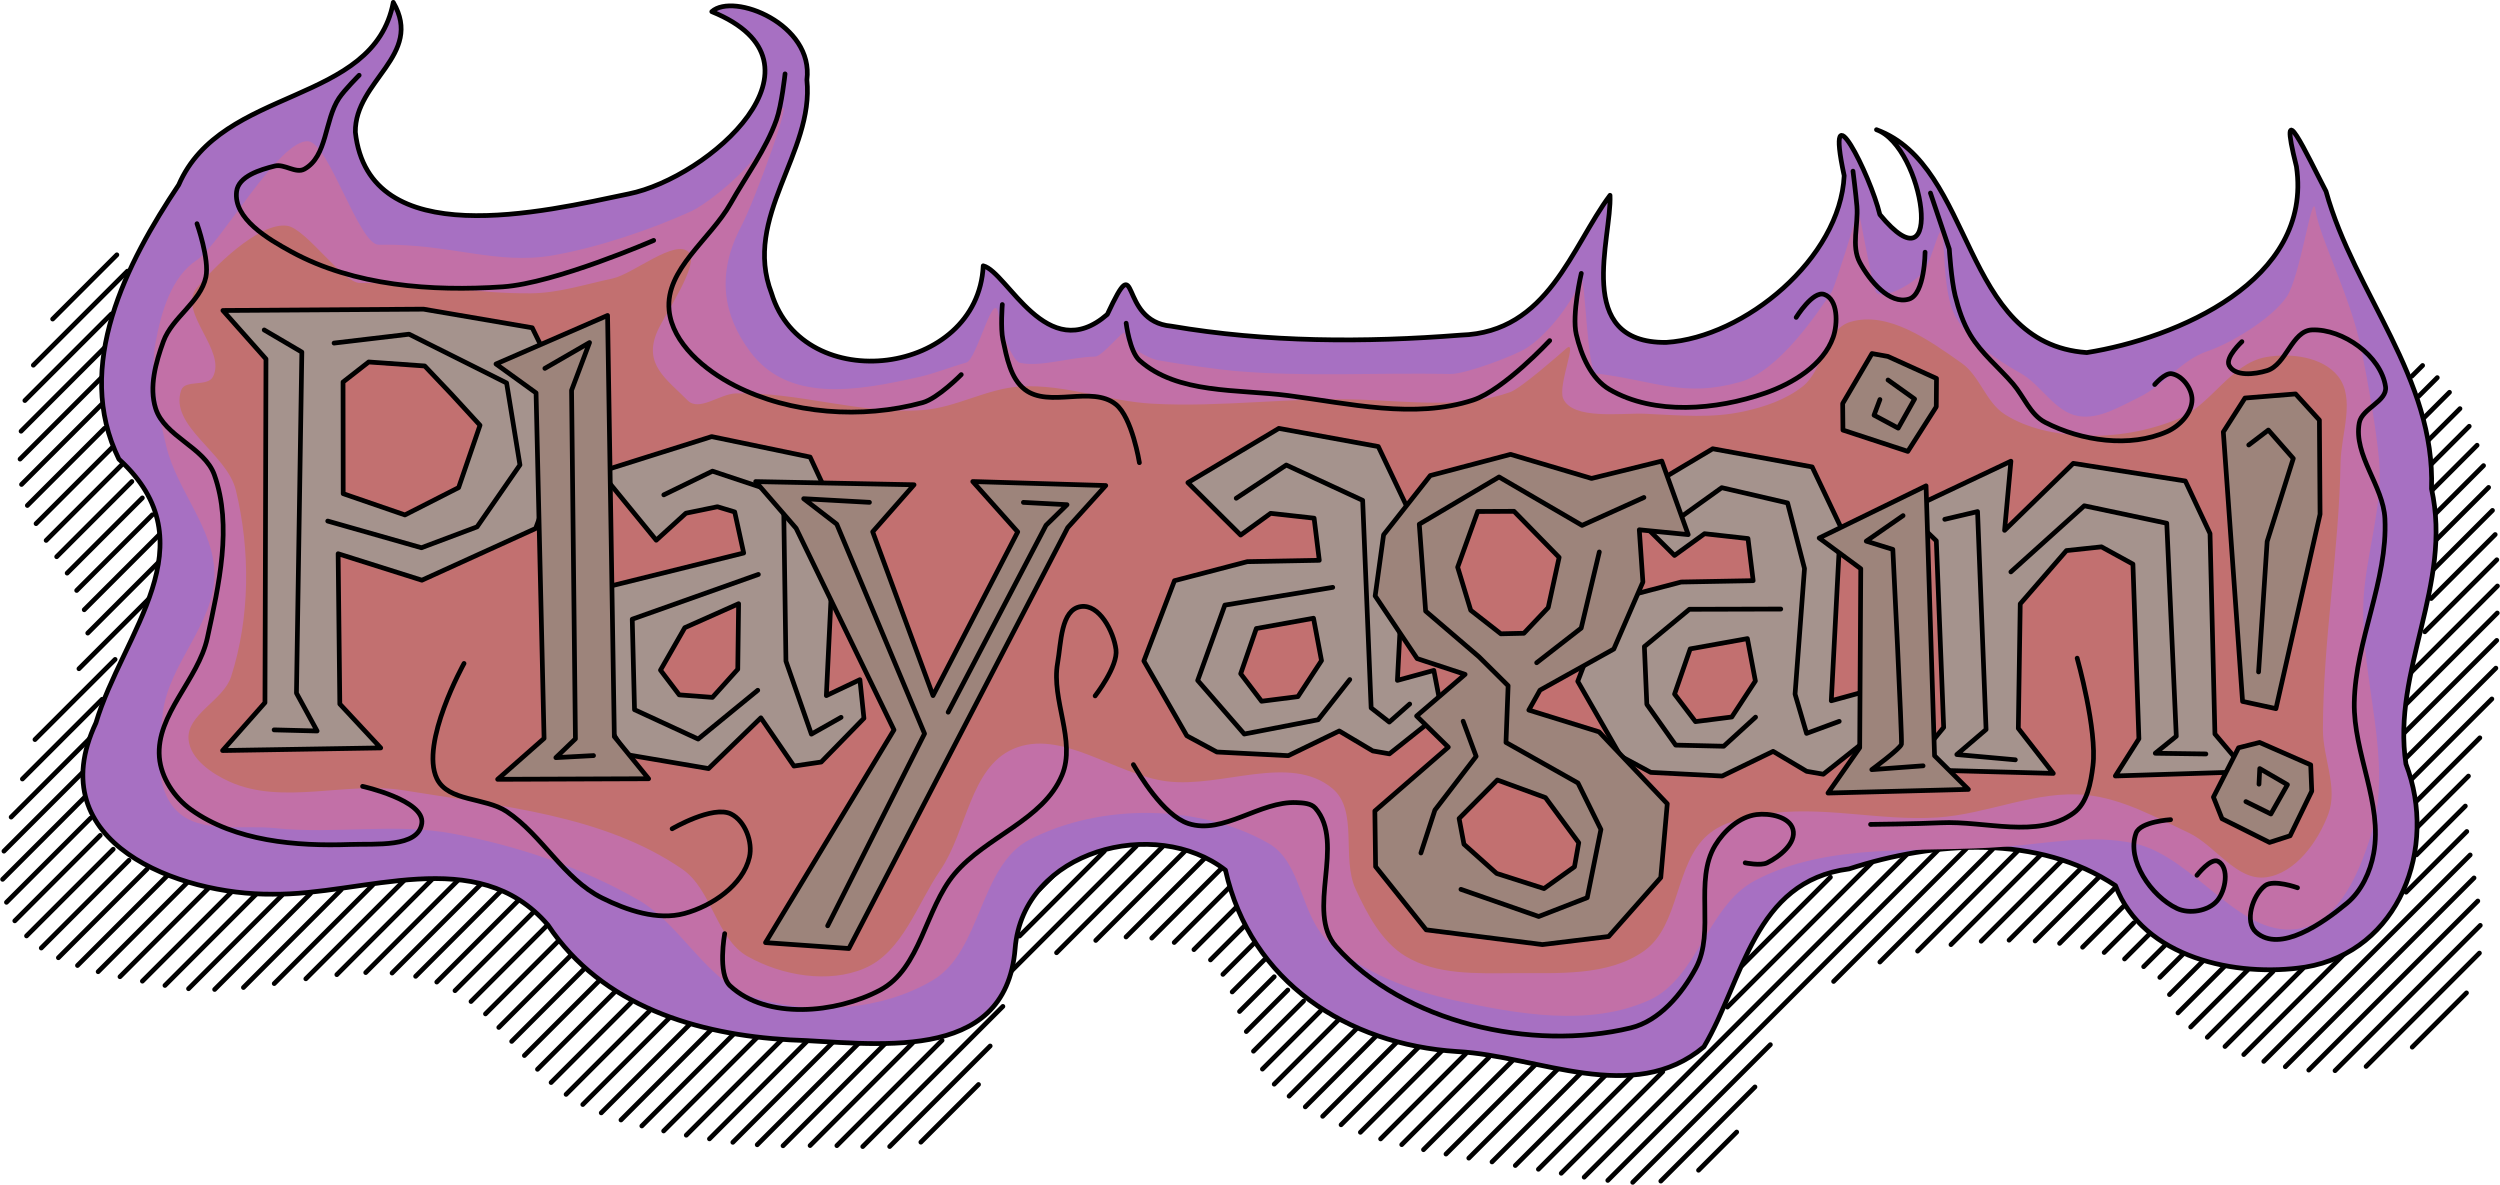 <?xml version="1.0" encoding="UTF-8" standalone="no"?>
<!-- Created with Inkscape (http://www.inkscape.org/) -->

<svg
   width="263.32mm"
   height="124.793mm"
   viewBox="0 0 263.32 124.793"
   version="1.1"
   id="svg5"
   inkscape:version="1.2.2 (b0a8486541, 2022-12-01)"
   sodipodi:docname="play_again_hover.svg"
   xmlns:inkscape="http://www.inkscape.org/namespaces/inkscape"
   xmlns:sodipodi="http://sodipodi.sourceforge.net/DTD/sodipodi-0.dtd"
   xmlns="http://www.w3.org/2000/svg"
   xmlns:svg="http://www.w3.org/2000/svg">
  <sodipodi:namedview
     id="namedview7"
     pagecolor="#4d4d4d"
     bordercolor="#666666"
     borderopacity="1.0"
     inkscape:pageshadow="2"
     inkscape:pageopacity="0"
     inkscape:pagecheckerboard="false"
     inkscape:document-units="mm"
     showgrid="false"
     inkscape:zoom="0.4000044"
     inkscape:cx="831.24086"
     inkscape:cy="232.49744"
     inkscape:window-width="1916"
     inkscape:window-height="1037"
     inkscape:window-x="0"
     inkscape:window-y="0"
     inkscape:window-maximized="1"
     inkscape:current-layer="g7440"
     inkscape:showpageshadow="2"
     inkscape:deskcolor="#4d4d4d"
     showguides="true" />
  <defs
     id="defs2" />
  <g
     inkscape:label="Layer 1"
     inkscape:groupmode="layer"
     id="layer1"
     transform="translate(86.005,-83.125)">
    <g
       id="g6162"
       transform="matrix(2.689,0,0,2.713,65.838,-42.947)"
       style="stroke-width:0.37">
      <g
         id="g7440">
        <path
           style="fill:none;stroke:#000000;stroke-width:0.185;stroke-linecap:round;stroke-linejoin:round;stroke-dasharray:none"
           d="m -51.891,56.363 -2.515,2.493 m -0.756,1.792 3.683,-3.651 m -0.625,1.662 -3.39,3.361 m -0.149,1.191 3.265,-3.237 m -0.109,1.151 -3.196,3.168 m 0.058,0.985 3.13,-3.102 m 0.12,0.923 -3.022,2.995 m 0.341,0.705 2.97,-2.944 m 0.373,0.673 -2.948,2.922 m 0.413,0.633 2.945,-2.919 m 0.411,0.636 -2.946,2.92 m 0.373,0.673 2.963,-2.937 m 0.318,0.727 -2.985,2.959 m 0.138,0.906 3.011,-2.985 m -0.288,1.328 -3.068,3.041 m -1.723,2.75 3.14,-3.112 m -0.511,1.549 -3.121,3.094 m -0.441,1.479 3.14,-3.113 m -0.237,1.278 -3.185,3.157 m -0.052,1.094 3.24,-3.212 m 0.209,0.835 -3.298,3.269 m 0.326,0.719 3.347,-3.318 m 0.508,0.539 -3.395,3.365 m 0.577,0.47 3.436,-3.406 m 0.709,0.34 -3.474,3.443 m 0.748,0.301 3.512,-3.482 m 0.835,0.215 -3.538,3.508 m 0.855,0.195 3.554,-3.523 m 0.883,0.167 -3.559,3.528 m 0.883,0.167 3.578,-3.547 m 1.011,0.041 -3.664,3.633 m 1.022,0.029 3.756,-3.724 m 1.202,-0.149 -3.83,3.797 m 1.206,-0.153 3.86,-3.827 m 1.21,-0.157 -3.832,3.799 m 1.214,-0.161 3.744,-3.712 m 1.004,0.047 -3.616,3.584 m 1.032,0.019 3.482,-3.452 m 0.783,0.266 -3.342,3.313 m 0.828,0.222 3.188,-3.161 m 0.592,0.455 -3.066,3.04 m 0.627,0.421 2.979,-2.953 m 0.506,0.541 -2.918,2.893 m 0.521,0.526 2.897,-2.872 m 0.509,0.538 -2.901,2.876 m 0.498,0.549 2.932,-2.906 m 0.58,0.467 -2.999,2.973 m 0.533,0.514 3.117,-3.09 m 0.726,0.323 -3.256,3.227 m 0.654,0.394 3.378,-3.349 m 0.822,0.227 -3.477,3.446 m 0.773,0.276 3.564,-3.533 m 0.891,0.159 -3.638,3.606 m 0.855,0.194 3.695,-3.663 m 0.928,0.123 -3.737,3.705 m 0.908,0.142 3.805,-3.772 m 1.037,0.014 -3.926,3.892 m 0.955,0.095 4.037,-4.002 m 7.717,-6.608 -0.71,0.704 m -10.033,9.946 4.048,-4.013 m 8.539,-7.423 -3.322,3.293 m -8.205,8.134 4.016,-3.981 m 8.762,-7.644 -5.002,4.959 m -6.727,6.669 4.121,-4.086 m 8.648,-7.53 -4.164,4.127 m -7.592,7.526 5.49,-5.442 m 7.159,-6.054 -3.522,3.492 m -8.072,8.002 3.937,-3.903 m 8.432,-7.316 -3.11,3.083 m -8.037,7.967 2.259,-2.239 m 9.527,-8.402 -2.742,2.718 m 0.88,0.17 2.329,-2.309 m 0.343,0.702 -1.9,1.884 m 0.648,0.4 1.528,-1.514 m 0.264,0.781 -1.305,1.294 m 0.364,0.682 1.248,-1.237 m 0.399,0.647 -1.36,1.349 m 0.266,0.779 1.626,-1.612 m 0.617,0.43 -1.962,1.945 m 0.35,0.695 2.273,-2.253 m 0.706,0.343 -2.517,2.495 m 0.583,0.465 2.685,-2.661 m 0.786,0.264 -2.837,2.813 m 0.681,0.367 2.978,-2.952 m 0.852,0.198 -3.109,3.082 m 0.757,0.292 3.231,-3.203 m 0.893,0.157 -3.332,3.303 m 0.827,0.222 3.41,-3.38 m 0.912,0.138 -3.469,3.438 m 0.881,0.17 3.488,-3.457 m 0.895,0.155 -3.49,3.46 M 1.974,91.579 5.463,88.121 M 6.404,88.231 2.886,91.719 m 8.885,-7.765 3.458,-3.428 M 7.432,88.255 3.791,91.864 m 7.403,-6.296 5.643,-5.594 m -8.173,8.102 -3.979,3.944 M 5.584,92.171 18.205,79.66 M 38.425,60.659 38.004,61.076 M 6.509,92.297 19.429,79.49 M 39,61.131 38.27,61.855 m -22.916,22.717 5.194,-5.149 m -7.671,7.604 -5.392,5.345 m 30.996,-29.684 0.997,-0.988 m -17.897,17.742 -4.415,4.377 m -8.58,8.505 3.688,-3.656 M 39.889,62.335 38.639,63.573 M 18.644,83.395 22.544,79.529 m -10.986,10.891 -1.495,1.482 m 28.684,-27.392 1.504,-1.491 m -16.803,16.657 -3.497,3.467 m 18.859,-17.653 1.749,-1.734 m -16.264,16.122 -3.16,3.133 M 38.831,66.511 40.812,64.547 m -15.722,15.585 -2.863,2.838 m 16.599,-15.412 2.184,-2.165 m -15.177,15.045 -2.586,2.564 M 38.802,68.625 41.162,66.285 M 26.394,80.925 24.206,83.094 m 14.557,-13.388 2.506,-2.484 m -14.531,14.404 -1.632,1.618 M 38.512,70.998 41.332,68.202 M 27.113,82.297 25.952,83.448 M 37.995,72.553 41.357,69.22 M 27.703,82.755 26.75,83.7 M 37.68,73.907 41.35,70.269 m -12.977,12.864 -0.874,0.866 m 10.169,-9.038 3.661,-3.629 m -12.241,12.134 -0.957,0.949 m 9.645,-8.518 3.519,-3.488 m -11.442,11.342 -1.344,1.332 m 9.414,-8.29 3.215,-3.187 m -10.464,10.373 -1.831,1.815 m 9.23,-8.107 2.594,-2.572 m -9.099,9.019 -2.227,2.208 m 8.847,-7.727 2.033,-2.015 m -7.654,7.587 -2.576,2.554 m 8.199,-7.085 1.909,-1.892 m -6.363,6.308 -3.052,3.026 m 7.095,-5.99 2.377,-2.357 m -4.749,4.708 -3.987,3.952 m 0.784,0.265 8.085,-8.014 m 0.151,0.892 -7.393,7.329 m 0.919,0.131 6.622,-6.564 m 0.097,0.946 -5.69,5.641 m 1.217,-0.164 4.439,-4.401 m -0.507,1.545 -2.125,2.107"
           id="path8111" />
        <path
           id="path7030"
           style="fill:#a770c2;fill-opacity:1;stroke:#000000;stroke-width:0.185;stroke-linecap:round;stroke-linejoin:round;stroke-dasharray:none;stroke-opacity:1"
           d="m -41.063,46.561 c -0.769,4.025 -6.722,3.232 -8.405,7.085 -2.035,3.019 -4.137,7.04 -2.343,10.649 3.628,3.279 0.147,6.757 -0.899,10.237 -2.217,4.664 3.261,6.689 6.916,6.653 3.553,0.051 8.01,-2.012 10.791,1.199 2.112,3.152 5.856,4.257 9.473,4.457 3.213,0.102 8.453,1.03 8.824,-3.543 0.306,-3.832 5.502,-5.158 8.24,-3.045 0.977,4.335 4.766,6.767 9.083,7.042 3.158,0.167 6.88,2.123 9.657,-0.185 1.558,-2.603 1.94,-6.428 5.69,-6.908 3.345,-1.082 7.411,-1.35 10.432,0.651 1.075,2.813 4.733,3.574 7.434,3.164 3.701,-0.612 5.199,-4.653 3.942,-7.888 -0.557,-3.621 1.836,-6.969 1.002,-10.68 0.155,-4.321 -3.017,-7.566 -4.132,-11.55 -0.737,-1.395 -1.934,-4.014 -1.159,-0.965 0.659,4.443 -4.716,6.672 -8.212,7.224 -4.953,-0.344 -4.358,-7.239 -8.237,-8.653 1.869,0.651 2.722,6.41 0.131,3.294 -0.375,-1.545 -2.186,-5.127 -1.397,-1.509 -0.154,3.205 -3.894,6.279 -6.971,6.473 C 5.132,59.8 6.674,55.683 6.596,54.052 5.084,56.058 4.176,59.374 0.753,59.48 -3.008,59.774 -6.866,59.764 -10.591,59.132 c -2.126,-0.189 -1.206,-3.209 -2.503,-0.457 -2.365,2.048 -3.916,-1.653 -4.861,-1.885 -0.207,4.276 -7.05,5.123 -8.291,1.067 -1.152,-2.968 1.677,-5.447 1.384,-8.287 0.28,-2.159 -2.869,-3.408 -3.725,-2.649 4.978,2.004 -0.122,6.451 -3.255,7.076 -3.311,0.686 -10.18,2.339 -10.707,-2.396 -0.027,-2.001 2.689,-2.986 1.486,-5.039 z"
           sodipodi:nodetypes="cssscsscssssssssssssssssssscsscssc" />
        <path
           style="fill:#c270a7;fill-opacity:1;stroke:none;stroke-width:0.185;stroke-linecap:round;stroke-linejoin:round;stroke-dasharray:none;stroke-opacity:1"
           d="m -26.853,85.22 c -1.926,-0.584 -2.894,-2.843 -4.644,-3.832 -2.222,-1.256 -4.716,-2.083 -7.229,-2.553 -2.278,-0.426 -4.646,0.029 -6.951,-0.213 -1.314,-0.138 -2.986,0.241 -3.899,-0.705 -0.881,-0.914 -0.655,-2.502 -0.514,-3.758 0.214,-1.904 2.025,-3.472 2.022,-5.388 -0.003,-1.776 -1.478,-3.259 -1.889,-4.987 -0.31,-1.307 -0.661,-2.685 -0.419,-4.006 0.216,-1.179 0.611,-2.557 1.62,-3.215 0.905,-0.59 3.225,-4.708 4.362,-4.608 0.813,0.071 1.986,4.032 2.761,4.016 2.798,-0.057 4.59,0.801 6.839,0.41 1.762,-0.306 3.829,-1 5.416,-1.716 0.411,-0.185 1.628,-1.054 2.45,-2.051 0.552,-0.67 0.761,-1.481 1.043,-1.87 0.546,-0.754 -0.998,3.471 -1.548,4.507 -0.984,1.85 -0.718,3.443 0.34,4.861 1.487,1.993 4.127,1.553 6.62,0.995 0.647,-0.145 1.258,-0.398 1.852,-0.56 0.431,-0.118 1.123,-3.101 1.277,-1.786 0.065,0.557 0.552,1.738 0.827,1.795 0.829,0.173 1.885,-0.212 2.943,-0.243 0.304,-0.009 1.172,-1.136 1.167,-0.894 -0.01,0.467 0.873,0.963 1.339,1.044 0.928,0.163 2.434,0.362 2.921,0.405 2.766,0.244 5.661,0.062 8.491,0.121 0.573,0.012 2.517,-0.706 3.003,-1.02 0.689,-0.444 1.628,-1.509 2.123,-2.636 0.142,-0.323 0.227,3.592 0.58,3.635 2.332,0.285 3.421,0.951 5.641,0.332 1.535,-0.428 3.034,-2.691 3.591,-3.503 0.108,-0.158 1.001,-2.964 1.017,-3.161 0.025,-0.3 0.572,3.067 0.735,3.2 0.298,0.245 1.248,-0.256 1.694,-0.664 0.47,-0.43 0.69,-1.792 0.846,-1.708 0.169,0.091 0.005,2.318 0.551,3.288 0.548,0.975 1.616,1.689 2.544,2.202 0.823,0.455 1.343,1.512 2.272,1.669 0.818,0.138 1.629,-0.374 2.377,-0.73 0.967,-0.46 1.652,-1.444 2.668,-1.784 0.933,-0.312 2.523,-1.263 3.11,-2.11 0.542,-0.782 1.011,-4.194 1.127,-3.403 0.17,1.156 1.36,3.298 1.805,5.45 0.267,1.293 0.594,3.181 0.69,4.28 0.162,1.859 -0.543,3.7 -0.614,5.564 -0.114,2.995 1.197,6.123 0.303,8.986 -0.447,1.43 -1.217,3.27 -2.686,3.618 -2.382,0.566 -4.174,-2.743 -6.565,-3.275 -1.652,-0.368 -3.389,-0.012 -5.076,0.122 -3.298,0.262 -6.918,-0.219 -9.834,1.33 -1.829,0.972 -2.225,3.782 -4.116,4.629 -2.314,1.037 -5.138,0.549 -7.617,0.008 -1.767,-0.386 -3.573,-1.072 -4.923,-2.265 -1.126,-0.996 -1.052,-3.087 -2.362,-3.829 -2.709,-1.535 -6.585,-1.568 -9.359,-0.153 -1.987,1.013 -1.883,4.343 -3.807,5.469 -1.995,1.168 -4.7,1.361 -6.915,0.689 z"
           id="path6524"
           sodipodi:nodetypes="aaaaaaaaasssssssssssssssssssssssssasasaasssssaaaaaaaaaaaaa" />
        <path
           style="fill:#c27070;fill-opacity:1;stroke:none;stroke-width:0.185;stroke-linecap:round;stroke-linejoin:round;stroke-dasharray:none;stroke-opacity:1"
           d="m -27.18,83.604 c -1.242,-0.695 -1.391,-2.594 -2.567,-3.394 -3.11,-2.117 -7.168,-2.448 -10.89,-3.054 -2.254,-0.367 -4.763,0.593 -6.844,-0.341 -0.698,-0.313 -1.533,-0.878 -1.601,-1.634 -0.087,-0.98 1.365,-1.509 1.668,-2.446 0.742,-2.298 0.756,-4.891 0.184,-7.236 -0.35,-1.434 -2.633,-2.493 -2.139,-3.884 0.148,-0.417 1.024,-0.12 1.237,-0.51 0.557,-1.022 -1.37,-2.507 -0.65,-3.423 0.605,-0.77 2.462,-2.608 3.565,-2.446 0.732,0.107 2.187,2.22 2.84,2.219 2.744,-0.004 4.476,0.425 6.72,0.402 1.054,-0.01 2.088,-0.342 3.189,-0.577 0.799,-0.171 2.467,-1.569 2.987,-1.012 0.432,0.463 -0.946,2.391 -1.244,3.076 -0.554,1.276 0.361,1.837 1.192,2.671 0.448,0.45 1.256,-0.255 1.893,-0.272 2.45,-0.067 4.88,0.825 7.325,0.646 1.312,-0.096 2.524,-0.847 3.838,-0.916 1.728,-0.09 3.42,0.575 5.148,0.67 2.705,0.149 5.418,-0.255 8.125,-0.16 1.902,0.067 4.109,0.351 5.898,-0.292 0.417,-0.15 1.925,-1.461 2.183,-1.687 0.483,-0.423 -0.335,1.427 -0.116,1.935 0.366,0.85 2.293,0.554 3.22,0.595 1.439,0.065 2.586,0.179 3.836,-0.087 0.823,-0.175 1.665,-0.458 2.327,-0.975 0.822,-0.642 0.862,-2.207 1.864,-2.504 1.484,-0.44 3.092,0.714 4.36,1.598 0.714,0.498 0.951,1.52 1.686,1.987 0.882,0.56 1.983,0.775 3.029,0.825 1.271,0.061 2.586,-0.163 3.763,-0.645 1.295,-0.531 2.06,-2.152 3.439,-2.398 0.958,-0.171 2.217,-0.019 2.823,0.736 0.702,0.875 0.124,2.235 0.104,3.353 -0.061,3.466 -0.688,6.911 -0.691,10.377 -9.49e-4,1.092 0.596,2.246 0.212,3.27 -0.404,1.076 -1.287,2.301 -2.435,2.458 -1.16,0.158 -1.986,-1.241 -3.046,-1.733 -1.284,-0.595 -2.58,-1.317 -3.99,-1.46 -1.957,-0.199 -3.873,0.743 -5.836,0.871 -2.276,0.149 -4.592,-0.494 -6.841,-0.117 -0.754,0.126 -1.573,0.29 -2.152,0.785 -1.313,1.119 -1.091,3.518 -2.502,4.513 -1.413,0.996 -3.394,0.852 -5.128,0.863 -1.423,0.009 -3,0.073 -4.217,-0.657 -0.934,-0.56 -1.495,-1.624 -1.954,-2.606 -0.567,-1.214 0.125,-3.056 -0.914,-3.911 -1.663,-1.368 -4.333,-0.006 -6.477,-0.273 -2.036,-0.254 -4.142,-2.07 -6.023,-1.257 -1.691,0.73 -1.811,3.191 -2.851,4.701 -0.913,1.325 -1.478,3.178 -2.965,3.813 -1.41,0.602 -3.244,0.289 -4.581,-0.459 z"
           id="path6522"
           sodipodi:nodetypes="aaaaaaaaassssssssaaaasssssaaaaaaaaaaaaaaaaaaaaaaaaaaaaa" />
        <g
           id="g6429">
          <path
             style="fill:#a5938d;fill-opacity:1;stroke:#000000;stroke-width:0.185;stroke-linecap:round;stroke-linejoin:round;stroke-dasharray:none;stroke-opacity:1"
             d="m 18.316,76.344 1.349,-1.634 -0.288,-7.243 -1.207,-1.157 4.129,-1.935 -0.248,2.684 2.69,-2.6 4.39,0.685 0.967,2.04 0.192,7.781 1.25,1.467 -5.151,0.163 0.923,-1.443 -0.234,-6.782 -1.232,-0.67 -1.372,0.145 -1.81,2.068 -0.075,4.835 1.37,1.747 z"
             id="path3314"
             sodipodi:nodetypes="cccccccccccccccccccc" />
          <path
             style="fill:none;fill-opacity:1;stroke:#000000;stroke-width:0.185;stroke-linecap:round;stroke-linejoin:round;stroke-dasharray:none;stroke-opacity:1"
             d="m 22.473,75.968 -2.293,-0.205 1.146,-0.972 -0.334,-8.46 -1.284,0.3"
             id="path6418" />
          <path
             style="fill:none;fill-opacity:1;stroke:#000000;stroke-width:0.185;stroke-linecap:round;stroke-linejoin:round;stroke-dasharray:none;stroke-opacity:1"
             d="m 22.298,68.672 2.875,-2.566 3.231,0.678 0.373,8.269 -0.823,0.66 1.982,0.028"
             id="path6420" />
        </g>
        <g
           id="g6348">
          <path
             id="path3264"
             style="fill:#a5938d;fill-opacity:1;stroke:#000000;stroke-width:0.185;stroke-linecap:round;stroke-linejoin:round;stroke-dasharray:none;stroke-opacity:1"
             d="m 10.619,63.892 -3.563,2.106 2.066,2.035 1.175,-0.843 1.703,0.188 0.203,1.635 -2.819,0.053 -2.853,0.739 -1.199,3.116 1.683,2.906 1.177,0.629 2.797,0.142 1.996,-0.958 1.312,0.774 0.654,0.113 2.055,-1.618 -0.316,-1.621 -1.427,0.387 0.356,-6.774 -1.105,-2.304 z m 1.358,7.371 0.313,1.645 -0.924,1.398 -1.423,0.179 -0.819,-1.068 0.613,-1.755 z" />
          <path
             style="fill:none;fill-opacity:1;stroke:#000000;stroke-width:0.185;stroke-linecap:round;stroke-linejoin:round;stroke-dasharray:none;stroke-opacity:1"
             d="m 9.103,66.731 1.869,-1.328 2.579,0.593 0.663,2.547 -0.37,4.875 0.451,1.524 1.279,-0.467"
             id="path6326" />
          <path
             style="fill:none;fill-opacity:1;stroke:#000000;stroke-width:0.185;stroke-linecap:round;stroke-linejoin:round;stroke-dasharray:none;stroke-opacity:1"
             d="m 12.297,74.312 -1.248,1.129 -1.881,-0.044 -1.13,-1.582 -0.096,-2.242 1.764,-1.449 3.578,-0.009"
             id="path6328" />
        </g>
        <g
           id="g6305">
          <path
             id="path3244"
             style="fill:#a5938d;fill-opacity:1;stroke:#000000;stroke-width:0.185;stroke-linecap:round;stroke-linejoin:round;stroke-dasharray:none;stroke-opacity:1"
             d="m -28.592,63.42 -4.365,1.364 2.194,2.658 1.162,-1.048 1.234,-0.251 0.677,0.202 0.352,1.594 -5.482,1.348 -1.065,3.386 1.946,3.091 3.225,0.544 2.049,-1.97 1.296,1.872 1.068,-0.156 1.673,-1.699 -0.158,-1.498 -1.314,0.618 0.348,-7.163 -0.984,-2.098 z m 1.055,6.488 -0.033,2.544 -0.992,1.092 -1.301,-0.098 -0.734,-0.959 0.952,-1.649 z" />
          <path
             style="fill:none;fill-opacity:1;stroke:#000000;stroke-width:0.185;stroke-linecap:round;stroke-linejoin:round;stroke-dasharray:none;stroke-opacity:1"
             d="m -30.467,65.681 1.905,-0.919 2.784,0.917 0.095,6.458 0.997,2.834 1.163,-0.652"
             id="path6298" />
          <path
             style="fill:none;fill-opacity:1;stroke:#000000;stroke-width:0.185;stroke-linecap:round;stroke-linejoin:round;stroke-dasharray:none;stroke-opacity:1"
             d="m -26.787,73.268 -2.335,1.894 -2.492,-1.14 -0.089,-3.513 4.94,-1.738"
             id="path6300" />
        </g>
        <g
           id="g6292">
          <path
             id="path592"
             style="fill:#a5938d;fill-opacity:1;stroke:#000000;stroke-width:0.185;stroke-linecap:round;stroke-linejoin:round;stroke-dasharray:none;stroke-opacity:1"
             d="m -39.878,58.472 -7.859,0.052 1.687,1.883 -0.04,13.342 -1.66,1.859 6.194,-0.102 -1.602,-1.705 -0.066,-5.833 3.281,1.027 4.455,-2.008 1.594,-4.294 -1.727,-3.498 z m -2.148,2.051 2.194,0.155 1.044,1.09 1.122,1.212 -0.838,2.42 -2.104,1.061 -2.417,-0.825 -0.006,-4.335 z"
             sodipodi:nodetypes="cccccccccccccccccccccc" />
          <path
             style="fill:none;fill-opacity:1;stroke:#000000;stroke-width:0.185;stroke-linecap:round;stroke-linejoin:round;stroke-dasharray:none;stroke-opacity:1"
             d="m -45.731,74.806 1.684,0.043 -0.809,-1.47 0.211,-13.24 -1.474,-0.859"
             id="path6283" />
          <path
             style="fill:none;fill-opacity:1;stroke:#000000;stroke-width:0.185;stroke-linecap:round;stroke-linejoin:round;stroke-dasharray:none;stroke-opacity:1"
             d="m -43.383,59.789 2.939,-0.345 3.819,1.894 0.523,3.182 -1.678,2.403 -2.181,0.812 -3.67,-1.036"
             id="path6285" />
        </g>
        <g
           id="g6296">
          <path
             style="fill:#9d847b;fill-opacity:1;stroke:#000000;stroke-width:0.185;stroke-linecap:round;stroke-linejoin:round;stroke-dasharray:none;stroke-opacity:1"
             d="m -36.975,76.725 1.818,-1.588 -0.314,-13.413 -1.569,-1.123 4.37,-1.884 0.265,16.351 1.343,1.635 z"
             id="path3242" />
          <path
             style="fill:none;fill-opacity:1;stroke:#000000;stroke-width:0.185;stroke-linecap:round;stroke-linejoin:round;stroke-dasharray:none;stroke-opacity:1"
             d="m -35.126,60.771 1.75,-1.002 -0.704,1.853 0.151,13.531 -0.766,0.73 1.475,-0.079"
             id="path6287" />
        </g>
        <g
           id="g6314">
          <path
             style="fill:#9d847b;fill-opacity:1;stroke:#000000;stroke-width:0.185;stroke-linecap:round;stroke-linejoin:round;stroke-dasharray:none;stroke-opacity:1"
             d="m -25.284,66.98 -1.585,-1.813 6.204,0.123 -1.62,1.825 2.363,6.359 3.318,-6.355 -1.761,-1.954 5.209,0.155 -1.489,1.632 -8.572,16.342 -3.266,-0.229 5.032,-8.258 z"
             id="path3249" />
          <path
             style="fill:none;fill-opacity:1;stroke:#000000;stroke-width:0.185;stroke-linecap:round;stroke-linejoin:round;stroke-dasharray:none;stroke-opacity:1"
             d="m -22.412,65.972 -2.576,-0.141 1.295,0.988 3.439,8.134 -3.795,7.459"
             id="path6307" />
          <path
             style="fill:none;fill-opacity:1;stroke:#000000;stroke-width:0.185;stroke-linecap:round;stroke-linejoin:round;stroke-dasharray:none;stroke-opacity:1"
             d="m -19.329,74.119 3.833,-7.256 0.823,-0.799 -1.709,-0.09"
             id="path6309" />
        </g>
        <g
           id="g6337">
          <path
             id="path3251"
             style="fill:#a5938d;fill-opacity:1;stroke:#000000;stroke-width:0.185;stroke-linecap:round;stroke-linejoin:round;stroke-dasharray:none;stroke-opacity:1"
             d="m -6.376,63.101 -3.563,2.106 2.066,2.035 1.175,-0.843 1.703,0.188 0.203,1.635 -2.819,0.053 -2.853,0.739 -1.199,3.116 1.683,2.906 1.177,0.629 2.797,0.142 1.996,-0.958 1.312,0.774 0.654,0.113 2.055,-1.618 -0.316,-1.621 -1.427,0.387 0.356,-6.774 -1.105,-2.304 z m 1.358,7.371 0.313,1.645 -0.924,1.398 -1.423,0.179 -0.819,-1.068 0.613,-1.755 z" />
          <path
             style="fill:none;fill-opacity:1;stroke:#000000;stroke-width:0.185;stroke-linecap:round;stroke-linejoin:round;stroke-dasharray:none;stroke-opacity:1"
             d="m -8.045,65.813 1.96,-1.289 2.992,1.371 0.332,8.057 0.711,0.551 0.799,-0.7"
             id="path6316" />
          <path
             style="fill:none;fill-opacity:1;stroke:#000000;stroke-width:0.185;stroke-linecap:round;stroke-linejoin:round;stroke-dasharray:none;stroke-opacity:1"
             d="m -4.265,69.273 -4.226,0.689 -1.064,2.924 1.825,2.081 2.895,-0.555 1.237,-1.559"
             id="path6318" />
        </g>
        <g
           id="g6343">
          <path
             id="path3256"
             style="fill:#9d847b;fill-opacity:1;stroke:#000000;stroke-width:0.185;stroke-linecap:round;stroke-linejoin:round;stroke-dasharray:none;stroke-opacity:1"
             d="m 2.7,64.11 -3.145,0.823 -1.828,2.3 -0.33,2.373 1.644,2.432 1.879,0.613 -1.9,1.617 1.242,1.209 -2.877,2.477 0.029,2.161 1.981,2.454 4.552,0.572 2.596,-0.313 2.041,-2.287 0.255,-2.866 -2.672,-2.792 -2.751,-0.846 0.438,-0.774 2.891,-1.596 1.139,-2.601 -0.141,-2.028 1.916,0.187 -1.034,-2.855 -2.752,0.674 z m 0.136,2.211 1.767,1.789 -0.428,1.948 -0.953,0.997 -0.902,0.021 -1.18,-0.914 L 0.628,68.49 1.414,66.327 Z m -0.654,10.431 1.885,0.684 1.304,1.752 -0.167,0.932 -1.193,0.847 -1.856,-0.588 -1.28,-1.133 -0.19,-0.999 z" />
          <path
             style="fill:none;fill-opacity:1;stroke:#000000;stroke-width:0.185;stroke-linecap:round;stroke-linejoin:round;stroke-dasharray:none;stroke-opacity:1"
             d="m 7.924,65.783 -2.423,1.084 -3.252,-1.879 -3.124,1.833 0.249,3.374 2.09,1.774 1.141,1.122 -0.084,2.203 2.82,1.575 0.899,1.804 -0.536,2.646 -1.901,0.732 -3.046,-1.054"
             id="path6320" />
          <path
             style="fill:none;fill-opacity:1;stroke:#000000;stroke-width:0.185;stroke-linecap:round;stroke-linejoin:round;stroke-dasharray:none;stroke-opacity:1"
             d="M -0.811,79.585 -0.263,77.92 1.352,75.834 0.843,74.47"
             id="path6322" />
          <path
             style="fill:none;fill-opacity:1;stroke:#000000;stroke-width:0.185;stroke-linecap:round;stroke-linejoin:round;stroke-dasharray:none;stroke-opacity:1"
             d="M 3.723,72.199 5.467,70.855 6.177,67.899"
             id="path6324" />
        </g>
        <g
           id="g6353">
          <path
             id="path3312"
             style="fill:#9d847b;fill-opacity:1;stroke:#000000;stroke-width:0.185;stroke-linecap:round;stroke-linejoin:round;stroke-dasharray:none;stroke-opacity:1"
             d="m 16.857,60.196 -1.148,1.94 0.011,1.031 2.541,0.827 1.114,-1.731 0.009,-1.1 -1.904,-0.856 z m 2.118,5.136 -4.186,2.025 1.629,1.192 -0.042,6.949 -1.242,1.76 5.499,-0.142 -1.325,-1.306 z" />
          <path
             style="fill:none;fill-opacity:1;stroke:#000000;stroke-width:0.185;stroke-linecap:round;stroke-linejoin:round;stroke-dasharray:none;stroke-opacity:1"
             d="m 18.859,76.201 -2.009,0.148 c 0,0 1.126,-0.82 1.161,-0.989 0.035,-0.169 -0.337,-7.56 -0.337,-7.56 l -1.041,-0.321 1.442,-0.991"
             id="path6330" />
          <path
             style="fill:none;fill-opacity:1;stroke:#000000;stroke-width:0.185;stroke-linecap:round;stroke-linejoin:round;stroke-dasharray:none;stroke-opacity:1"
             d="m 17.486,61.223 1.04,0.737 -0.641,1.131 -0.947,-0.503 0.23,-0.607"
             id="path6332" />
        </g>
        <g
           id="g6434">
          <path
             id="path3319"
             style="fill:#9d847b;fill-opacity:1;stroke:#000000;stroke-width:0.185;stroke-linecap:round;stroke-linejoin:round;stroke-dasharray:none;stroke-opacity:1"
             d="m 33.45,61.764 -1.983,0.159 -0.848,1.316 0.754,10.462 1.307,0.28 1.728,-7.548 -0.026,-3.654 z m -1.41,13.53 -0.825,0.207 -0.983,1.915 0.336,0.839 1.861,0.92 0.806,-0.257 0.848,-1.733 -0.041,-1.02 z" />
          <path
             style="fill:none;fill-opacity:1;stroke:#000000;stroke-width:0.185;stroke-linecap:round;stroke-linejoin:round;stroke-dasharray:none;stroke-opacity:1"
             d="m 31.615,63.745 0.768,-0.579 0.977,1.103 -1.024,3.222 -0.336,5.065"
             id="path6422" />
          <path
             style="fill:none;fill-opacity:1;stroke:#000000;stroke-width:0.185;stroke-linecap:round;stroke-linejoin:round;stroke-dasharray:none;stroke-opacity:1"
             d="m 31.503,77.591 0.979,0.48 0.649,-1.137 -1.085,-0.625 -0.03,0.605"
             id="path6424" />
        </g>
        <path
           style="fill:none;fill-opacity:1;stroke:#000000;stroke-width:0.185;stroke-linecap:round;stroke-linejoin:round;stroke-dasharray:none;stroke-opacity:1"
           d="m -30.141,78.645 c 0,0 1.598,-0.924 2.308,-0.574 0.549,0.271 0.858,1.086 0.72,1.678 -0.253,1.084 -1.462,1.895 -2.546,2.185 -1.057,0.283 -2.248,-0.12 -3.229,-0.604 -1.503,-0.741 -2.336,-2.429 -3.732,-3.353 -0.839,-0.555 -2.298,-0.379 -2.736,-1.279 -0.671,-1.379 1.064,-4.471 1.064,-4.471"
           id="path8581"
           sodipodi:nodetypes="caaaaaac" />
        <path
           style="fill:none;fill-opacity:1;stroke:#000000;stroke-width:0.185;stroke-linecap:round;stroke-linejoin:round;stroke-dasharray:none;stroke-opacity:1"
           d="m -42.266,76.999 c 0,0 2.442,0.538 2.32,1.434 -0.131,0.956 -1.828,0.786 -2.801,0.821 -2.126,0.076 -4.505,-0.124 -6.236,-1.35 -0.651,-0.461 -1.179,-1.245 -1.243,-2.036 -0.136,-1.66 1.526,-3.007 1.881,-4.635 0.449,-2.062 0.985,-4.335 0.275,-6.323 -0.387,-1.083 -1.955,-1.488 -2.302,-2.584 -0.264,-0.833 0.003,-1.782 0.304,-2.602 0.345,-0.937 1.455,-1.522 1.664,-2.498 0.147,-0.684 -0.348,-2.071 -0.348,-2.071"
           id="path8583"
           sodipodi:nodetypes="caaaaaaaaac" />
        <path
           style="fill:none;fill-opacity:1;stroke:#000000;stroke-width:0.185;stroke-linecap:round;stroke-linejoin:round;stroke-dasharray:none;stroke-opacity:1"
           d="m 27.932,61.398 c 0,0 0.401,-0.462 0.659,-0.42 0.424,0.069 0.8,0.574 0.803,0.999 0.004,0.526 -0.489,1.034 -0.973,1.247 -1.46,0.644 -3.358,0.367 -4.779,-0.357 -0.582,-0.297 -0.833,-1 -1.259,-1.493 -0.55,-0.638 -1.234,-1.177 -1.671,-1.895 -0.286,-0.469 -0.462,-1.001 -0.597,-1.532 -0.15,-0.59 -0.23,-1.81 -0.23,-1.81 l -0.738,-2.173"
           id="path8642"
           sodipodi:nodetypes="caaaaaaac" />
        <path
           style="fill:none;fill-opacity:1;stroke:#000000;stroke-width:0.185;stroke-linecap:round;stroke-linejoin:round;stroke-dasharray:none;stroke-opacity:1"
           d="m 31.347,59.734 c 0,0 -0.661,0.609 -0.502,0.921 0.226,0.442 1.008,0.35 1.485,0.204 0.758,-0.231 0.972,-1.55 1.764,-1.581 1.211,-0.047 2.706,1.013 2.879,2.202 0.083,0.572 -0.921,0.835 -1.028,1.403 -0.236,1.263 0.942,2.44 1.004,3.724 0.117,2.409 -1.154,4.725 -1.2,7.136 -0.037,1.969 1.119,3.923 0.759,5.86 -0.133,0.717 -0.477,1.461 -1.042,1.927 -0.959,0.791 -2.63,1.952 -3.564,1.132 -0.463,-0.407 -0.14,-1.431 0.349,-1.807 0.336,-0.258 1.274,0.08 1.274,0.08"
           id="path8644"
           sodipodi:nodetypes="caaaaaaaaaaac" />
        <path
           style="fill:none;fill-opacity:1;stroke:#000000;stroke-width:0.185;stroke-linecap:round;stroke-linejoin:round;stroke-dasharray:none;stroke-opacity:1"
           d="m -28.082,82.717 c 0,0 -0.289,1.567 0.214,2.029 1.436,1.319 4.14,1.071 5.871,0.164 1.596,-0.837 1.761,-3.151 2.923,-4.521 1.224,-1.442 3.472,-2.081 4.203,-3.821 0.563,-1.341 -0.428,-2.924 -0.172,-4.354 0.14,-0.779 0.122,-2.079 0.912,-2.195 0.718,-0.105 1.282,0.958 1.376,1.671 0.086,0.651 -0.817,1.796 -0.817,1.796"
           id="path8646"
           sodipodi:nodetypes="caaaaaaac" />
        <path
           style="fill:none;fill-opacity:1;stroke:#000000;stroke-width:0.185;stroke-linecap:round;stroke-linejoin:round;stroke-dasharray:none;stroke-opacity:1"
           d="m -12.074,76.155 c 0.194,0.323 1.157,1.967 2.159,2.289 1.368,0.44 2.798,-0.883 4.234,-0.815 0.256,0.012 0.568,0.024 0.736,0.215 1.199,1.366 -0.401,4.017 0.81,5.373 2.646,2.962 7.662,4.087 11.542,3.159 1.122,-0.268 2.005,-1.314 2.551,-2.322 0.767,-1.418 -0.082,-3.39 0.758,-4.767 0.348,-0.57 0.951,-1.108 1.618,-1.193 0.509,-0.064 1.293,0.083 1.427,0.574 0.144,0.528 -0.516,1.057 -1.011,1.299 -0.257,0.125 -0.859,4.57e-4 -0.859,4.57e-4"
           id="path8648"
           sodipodi:nodetypes="caaaaaaaaaac" />
        <path
           style="fill:none;fill-opacity:1;stroke:#000000;stroke-width:0.185;stroke-linecap:round;stroke-linejoin:round;stroke-dasharray:none;stroke-opacity:1"
           d="m 16.802,78.476 c 0,0 1.835,-0.02 2.751,-0.064 1.736,-0.083 3.793,0.635 5.2,-0.377 0.54,-0.388 0.678,-1.18 0.759,-1.837 0.172,-1.396 -0.618,-4.176 -0.618,-4.176"
           id="path8650"
           sodipodi:nodetypes="caaac" />
        <path
           style="fill:none;fill-opacity:1;stroke:#000000;stroke-width:0.185;stroke-linecap:round;stroke-linejoin:round;stroke-dasharray:none;stroke-opacity:1"
           d="m 28.553,78.292 c 0,0 -1.185,0.072 -1.352,0.522 -0.385,1.042 0.591,2.451 1.603,2.925 0.483,0.226 1.229,0.104 1.574,-0.3 0.332,-0.388 0.489,-1.279 0.04,-1.527 -0.289,-0.16 -0.832,0.539 -0.832,0.539"
           id="path8652"
           sodipodi:nodetypes="caaaac" />
        <path
           style="fill:none;fill-opacity:1;stroke:#000000;stroke-width:0.185;stroke-linecap:round;stroke-linejoin:round;stroke-dasharray:none;stroke-opacity:1"
           d="m 18.937,56.261 c 0,0 -0.009,1.629 -0.627,1.819 -0.764,0.236 -1.549,-0.719 -1.928,-1.418 -0.348,-0.643 -0.055,-1.459 -0.115,-2.187 -0.038,-0.455 -0.154,-1.36 -0.154,-1.36"
           id="path9290"
           sodipodi:nodetypes="caaac" />
        <path
           style="fill:none;fill-opacity:1;stroke:#000000;stroke-width:0.185;stroke-linecap:round;stroke-linejoin:round;stroke-dasharray:none;stroke-opacity:1"
           d="m 13.888,58.791 c 0,0 0.654,-1.047 1.1,-0.89 0.538,0.189 0.538,1.129 0.348,1.663 -0.382,1.073 -1.577,1.795 -2.663,2.167 -1.919,0.657 -4.332,0.871 -6.09,-0.137 -0.729,-0.418 -1.115,-1.329 -1.308,-2.141 -0.183,-0.771 0.196,-2.369 0.196,-2.369"
           id="path9292"
           sodipodi:nodetypes="caaaaac" />
        <path
           style="fill:none;fill-opacity:1;stroke:#000000;stroke-width:0.185;stroke-linecap:round;stroke-linejoin:round;stroke-dasharray:none;stroke-opacity:1"
           d="m 4.233,59.694 c 0,0 -1.797,1.915 -2.999,2.307 -2.299,0.75 -4.859,0.131 -7.259,-0.176 -1.974,-0.253 -4.328,-0.049 -5.811,-1.365 -0.384,-0.34 -0.521,-1.442 -0.521,-1.442"
           id="path9294"
           sodipodi:nodetypes="caaac" />
        <path
           style="fill:none;fill-opacity:1;stroke:#000000;stroke-width:0.185;stroke-linecap:round;stroke-linejoin:round;stroke-dasharray:none;stroke-opacity:1"
           d="m -11.838,64.432 c 0,0 -0.282,-1.757 -0.924,-2.265 -0.941,-0.745 -2.614,0.154 -3.567,-0.577 -0.559,-0.43 -0.702,-1.241 -0.854,-1.926 -0.099,-0.447 -0.025,-1.371 -0.025,-1.371"
           id="path9296"
           sodipodi:nodetypes="caaac" />
        <path
           style="fill:none;fill-opacity:1;stroke:#000000;stroke-width:0.185;stroke-linecap:round;stroke-linejoin:round;stroke-dasharray:none;stroke-opacity:1"
           d="m -18.816,61.013 c 0,0 -0.914,0.924 -1.515,1.088 -2.373,0.647 -5.161,0.45 -7.353,-0.659 -1.164,-0.589 -2.449,-1.64 -2.576,-2.929 -0.156,-1.589 1.623,-2.757 2.412,-4.149 0.609,-1.074 1.375,-2.081 1.793,-3.242 0.205,-0.57 0.337,-1.784 0.337,-1.784"
           id="path9298"
           sodipodi:nodetypes="caaaaac" />
        <path
           style="fill:none;fill-opacity:1;stroke:#000000;stroke-width:0.185;stroke-linecap:round;stroke-linejoin:round;stroke-dasharray:none;stroke-opacity:1"
           d="m -30.864,55.803 c 0,0 -3.856,1.665 -5.914,1.802 -2.788,0.186 -5.816,-0.034 -8.27,-1.358 -0.936,-0.505 -2.283,-1.295 -2.153,-2.344 0.073,-0.59 0.915,-0.845 1.497,-0.988 0.378,-0.093 0.822,0.306 1.162,0.118 0.899,-0.496 0.781,-1.902 1.352,-2.751 0.221,-0.329 0.79,-0.89 0.79,-0.89"
           id="path9302"
           sodipodi:nodetypes="caaaaaac" />
      </g>
    </g>
  </g>
</svg>
